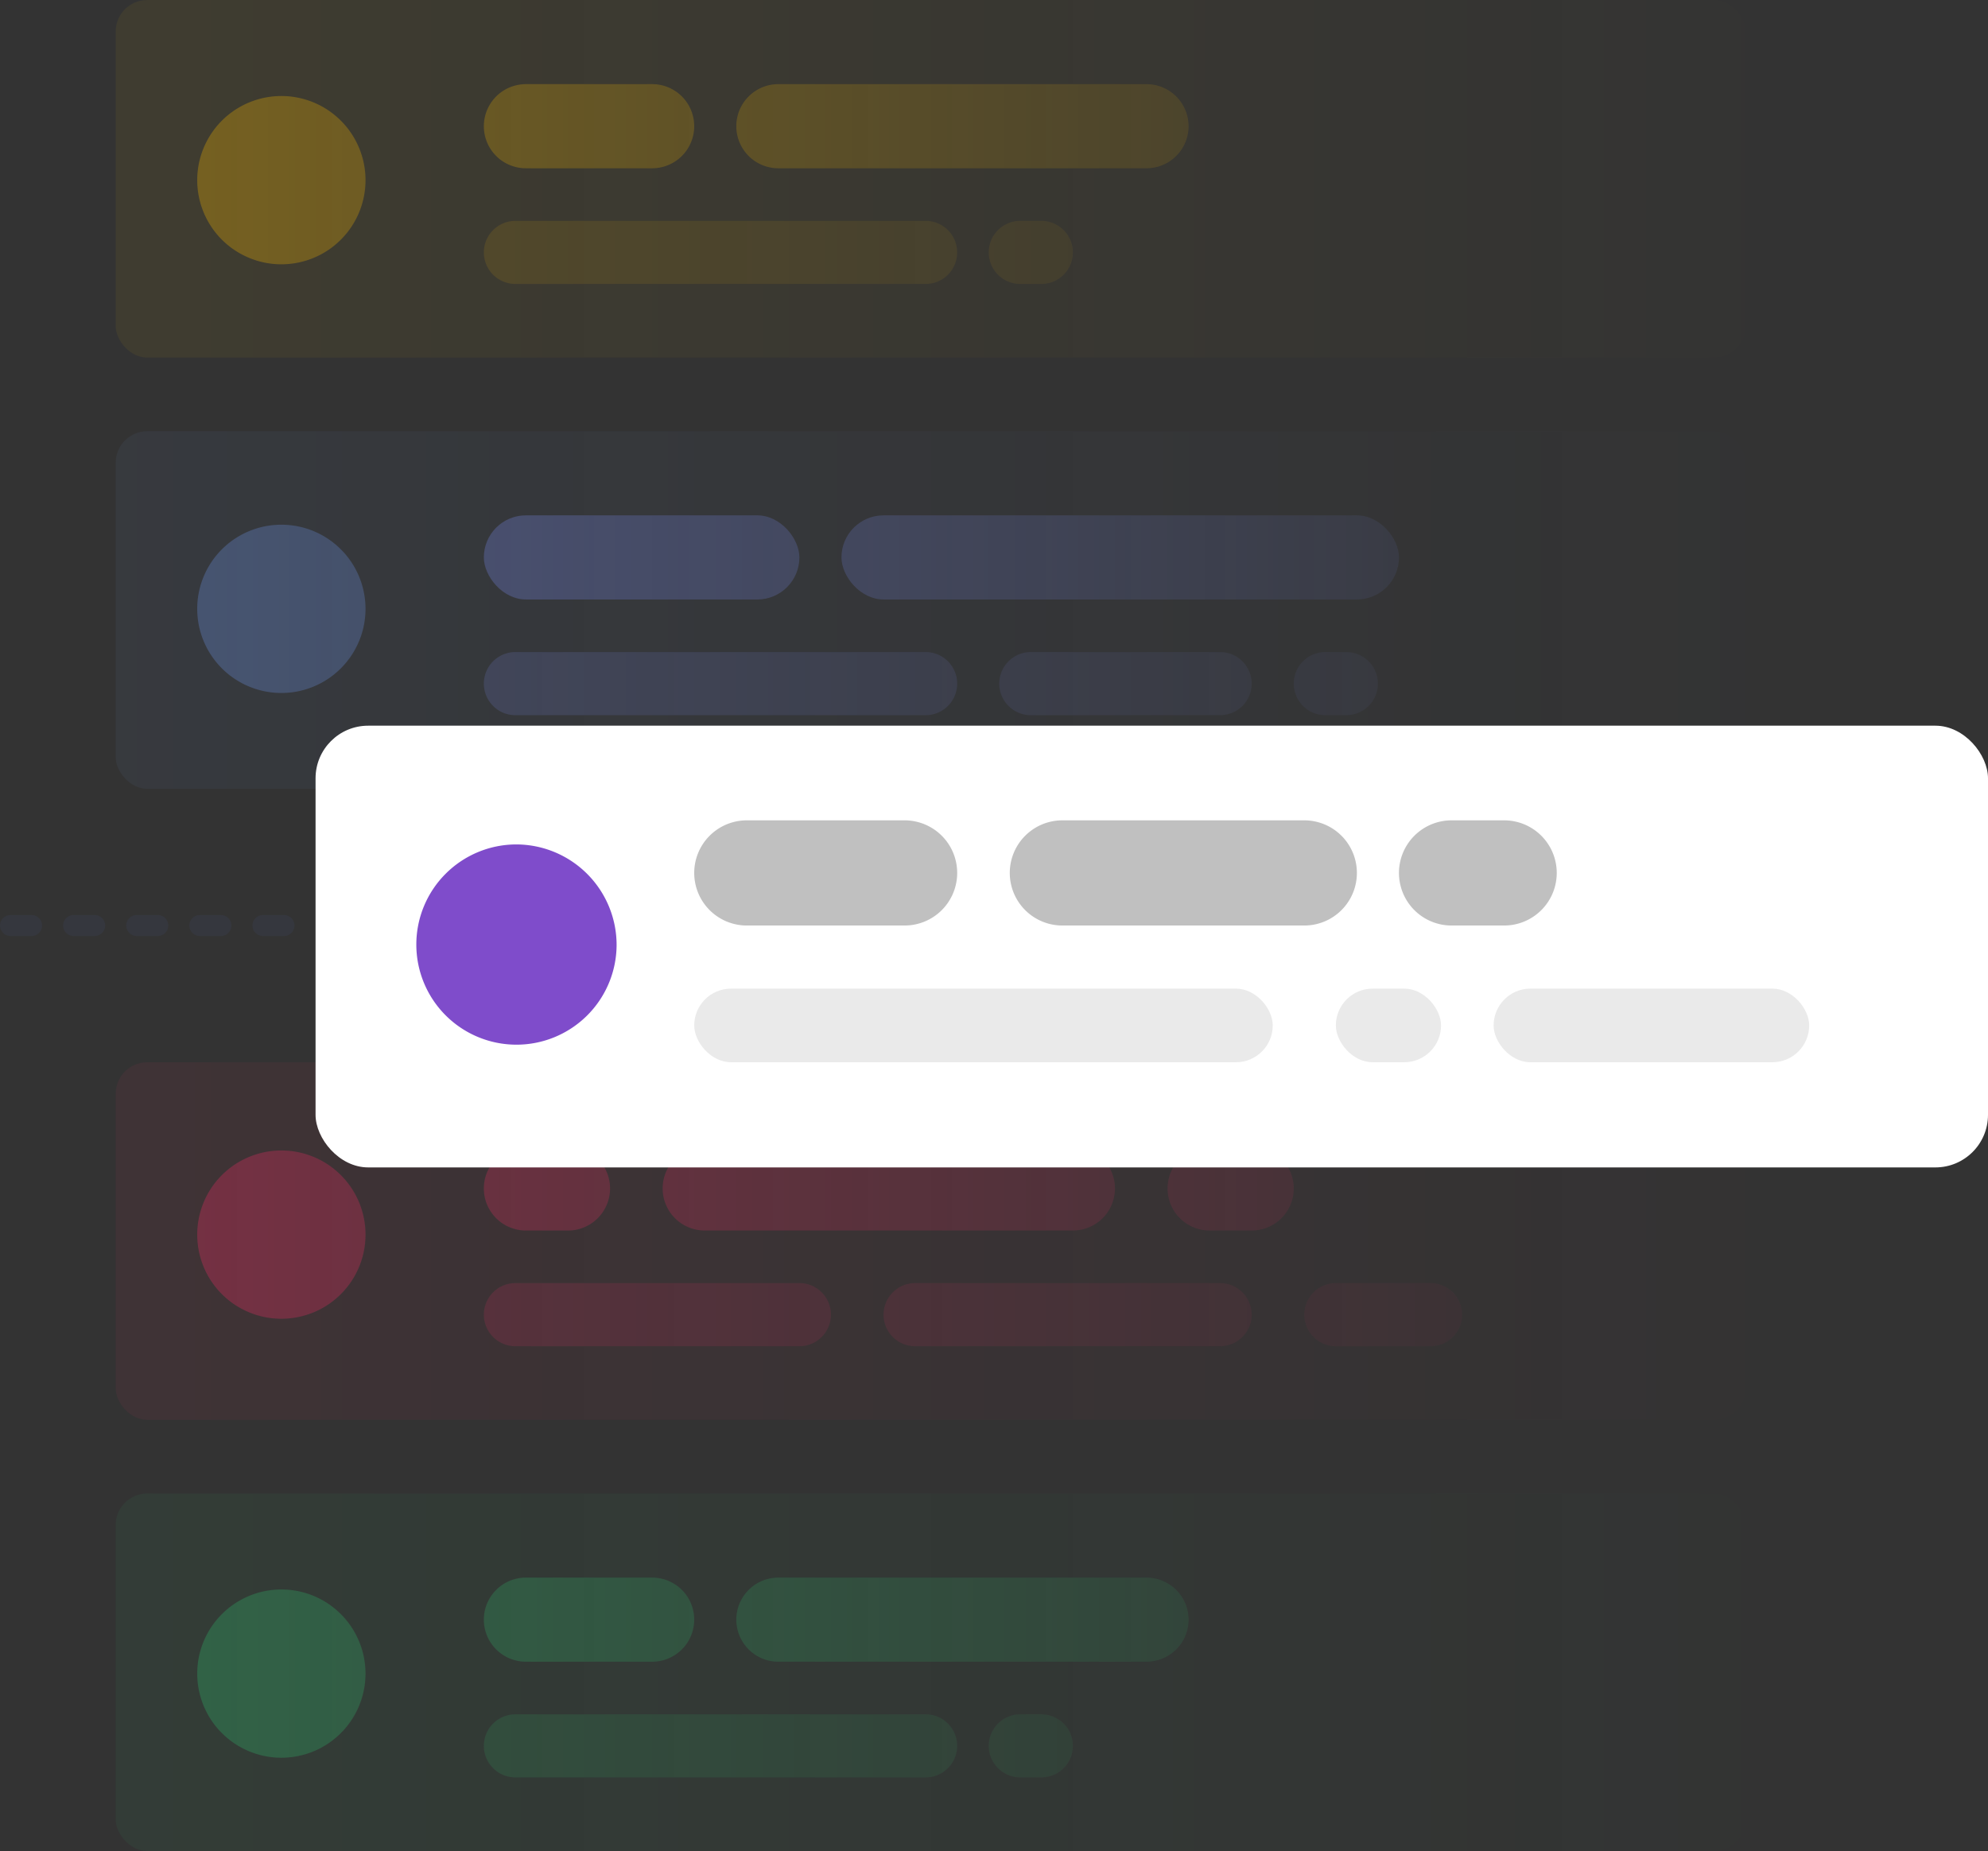 <svg xmlns="http://www.w3.org/2000/svg" xmlns:xlink="http://www.w3.org/1999/xlink" width="189" height="176" viewBox="0 0 189 176"><rect x="0" y="0" width="189" height="176" fill="#333333" stroke="none"/><defs><linearGradient id="a" x1="172" y1="102" x2="5" y2="102" gradientTransform="matrix(1, 0, 0, -1, 0, 202)" gradientUnits="userSpaceOnUse"><stop offset="0" stop-color="#fff" stop-opacity="0"/><stop offset="1" stop-color="#fff"/></linearGradient><mask id="b" x="5" y="-7" width="167" height="190" maskUnits="userSpaceOnUse"><g transform="translate(0 -12)"><rect x="5" y="5" width="167" height="190" fill="url(#a)"/></g></mask></defs><g mask="url(#b)"><g opacity="0.7"><rect x="11" width="155" height="34" rx="3" fill="#efb400" opacity="0.1" style="isolation:isolate"/><path d="M50,20H62a4,4,0,0,1,4,4h0a4,4,0,0,1-4,4H50a4,4,0,0,1-4-4h0A4,4,0,0,1,50,20Z" transform="translate(0 -12)" fill="#efb400" opacity="0.5" style="isolation:isolate"/><path d="M74,20h35a4,4,0,0,1,4,4h0a4,4,0,0,1-4,4H74a4,4,0,0,1-4-4h0A4,4,0,0,1,74,20Z" transform="translate(0 -12)" fill="#efb400" opacity="0.5" style="isolation:isolate"/><path d="M49,39H88a3,3,0,0,0,3-3h0a3,3,0,0,0-3-3H49a3,3,0,0,0-3,3h0A3,3,0,0,0,49,39Z" transform="translate(0 -12)" fill="#efb400" opacity="0.23" style="isolation:isolate"/><path d="M97,39h2a3,3,0,0,0,3-3h0a3,3,0,0,0-3-3H97a3,3,0,0,0-3,3h0A3,3,0,0,0,97,39Z" transform="translate(0 -12)" fill="#efb400" opacity="0.23" style="isolation:isolate"/><g opacity="0.5"><path d="M34.75,29.13a8,8,0,1,1-8-8A8,8,0,0,1,34.75,29.13Z" transform="translate(0 -12)" fill="#efb400"/></g></g><g opacity="0.7"><rect x="11" y="142" width="155" height="34" rx="3" fill="#2eb769" opacity="0.1" style="isolation:isolate"/><g opacity="0.5"><path d="M50,162H62a4,4,0,0,1,4,4h0a4,4,0,0,1-4,4H50a4,4,0,0,1-4-4h0A4,4,0,0,1,50,162Z" transform="translate(0 -12)" fill="#2eb769"/></g><g opacity="0.5"><path d="M74,162h35a4,4,0,0,1,4,4h0a4,4,0,0,1-4,4H74a4,4,0,0,1-4-4h0A4,4,0,0,1,74,162Z" transform="translate(0 -12)" fill="#2eb769"/></g><g opacity="0.3"><path d="M49,181H88a3,3,0,0,0,3-3h0a3,3,0,0,0-3-3H49a3,3,0,0,0-3,3h0A3,3,0,0,0,49,181Z" transform="translate(0 -12)" fill="#2eb769"/></g><g opacity="0.3"><path d="M97,181h2a3,3,0,0,0,3-3h0a3,3,0,0,0-3-3H97a3,3,0,0,0-3,3h0A3,3,0,0,0,97,181Z" transform="translate(0 -12)" fill="#2eb769"/></g><g opacity="0.5"><path d="M34.75,171.13a8,8,0,1,1-8-8A8,8,0,0,1,34.75,171.13Z" transform="translate(0 -12)" fill="#2eb769"/></g></g><g opacity="0.7"><rect x="11" y="41" width="155" height="34" rx="3" fill="#6a91e1" opacity="0.1" style="isolation:isolate"/><g opacity="0.5"><rect x="46" y="49" width="30" height="8" rx="4" fill="#8093ff"/></g><g opacity="0.5"><rect x="80" y="49" width="53" height="8" rx="4" fill="#8093ff"/></g><g opacity="0.3"><path d="M49,80H88a3,3,0,0,0,3-3h0a3,3,0,0,0-3-3H49a3,3,0,0,0-3,3h0A3,3,0,0,0,49,80Z" transform="translate(0 -12)" fill="#8093ff"/></g><g opacity="0.3"><path d="M98,80h18a3,3,0,0,0,3-3h0a3,3,0,0,0-3-3H98a3,3,0,0,0-3,3h0A3,3,0,0,0,98,80Z" transform="translate(0 -12)" fill="#8093ff"/></g><g opacity="0.3"><path d="M126,80h2a3,3,0,0,0,3-3h0a3,3,0,0,0-3-3h-2a3,3,0,0,0-3,3h0A3,3,0,0,0,126,80Z" transform="translate(0 -12)" fill="#8093ff"/></g><g opacity="0.5"><path d="M34.75,69.89a8,8,0,1,1-8-8A8,8,0,0,1,34.75,69.89Z" transform="translate(0 -12)" fill="#6a91e1"/></g></g><g opacity="0.7"><rect x="11" y="101" width="155" height="34" rx="3" fill="#ed2c62" opacity="0.1" style="isolation:isolate"/><g opacity="0.5"><path d="M115,121h4a4,4,0,0,1,4,4h0a4,4,0,0,1-4,4h-4a4,4,0,0,1-4-4h0A4,4,0,0,1,115,121Z" transform="translate(0 -12)" fill="#ed2c62"/></g><g opacity="0.5"><path d="M50,121h4a4,4,0,0,1,4,4h0a4,4,0,0,1-4,4H50a4,4,0,0,1-4-4h0A4,4,0,0,1,50,121Z" transform="translate(0 -12)" fill="#ed2c62"/></g><g opacity="0.5"><path d="M67,121h35a4,4,0,0,1,4,4h0a4,4,0,0,1-4,4H67a4,4,0,0,1-4-4h0A4,4,0,0,1,67,121Z" transform="translate(0 -12)" fill="#ed2c62"/></g><g opacity="0.3"><path d="M49,140H76a3,3,0,0,0,3-3h0a3,3,0,0,0-3-3H49a3,3,0,0,0-3,3h0A3,3,0,0,0,49,140Z" transform="translate(0 -12)" fill="#ed2c62"/></g><g opacity="0.3"><path d="M87,140h29a3,3,0,0,0,3-3h0a3,3,0,0,0-3-3H87a3,3,0,0,0-3,3h0A3,3,0,0,0,87,140Z" transform="translate(0 -12)" fill="#ed2c62"/></g><g opacity="0.3"><path d="M127,140h9a3,3,0,0,0,3-3h0a3,3,0,0,0-3-3h-9a3,3,0,0,0-3,3h0A3,3,0,0,0,127,140Z" transform="translate(0 -12)" fill="#ed2c62"/></g><g opacity="0.5"><path d="M34.75,129.39a8,8,0,1,1-8-8A8,8,0,0,1,34.75,129.39Z" transform="translate(0 -12)" fill="#ed2c62"/></g></g></g><rect x="30" y="69" width="159" height="42" rx="5" fill="#fff"/><path d="M71,90H86a5,5,0,0,1,5,5h0a5,5,0,0,1-5,5H71a5,5,0,0,1-5-5h0A5,5,0,0,1,71,90Z" transform="translate(0 -12)" fill="silver"/><path d="M101,90h23a5,5,0,0,1,5,5h0a5,5,0,0,1-5,5H101a5,5,0,0,1-5-5h0A5,5,0,0,1,101,90Z" transform="translate(0 -12)" fill="silver"/><path d="M138,90h5a5,5,0,0,1,5,5h0a5,5,0,0,1-5,5h-5a5,5,0,0,1-5-5h0A5,5,0,0,1,138,90Z" transform="translate(0 -12)" fill="silver"/><rect x="66" y="94" width="55" height="7" rx="3.5" fill="#eaeaea"/><rect x="142" y="94" width="30" height="7" rx="3.5" fill="#eaeaea"/><rect x="127" y="94" width="10" height="7" rx="3.5" fill="#eaeaea"/><path d="M58.62,101.89a9.52,9.52,0,1,1-9.52-9.6A9.56,9.56,0,0,1,58.62,101.89Z" transform="translate(0 -12)" fill="#7f4ccb"/><line x1="1" y1="88" x2="29" y2="88" fill="none" stroke="#40496c" stroke-linecap="round" stroke-linejoin="round" stroke-width="2" stroke-dasharray="2 4" opacity="0.2" style="isolation:isolate"/></svg>
